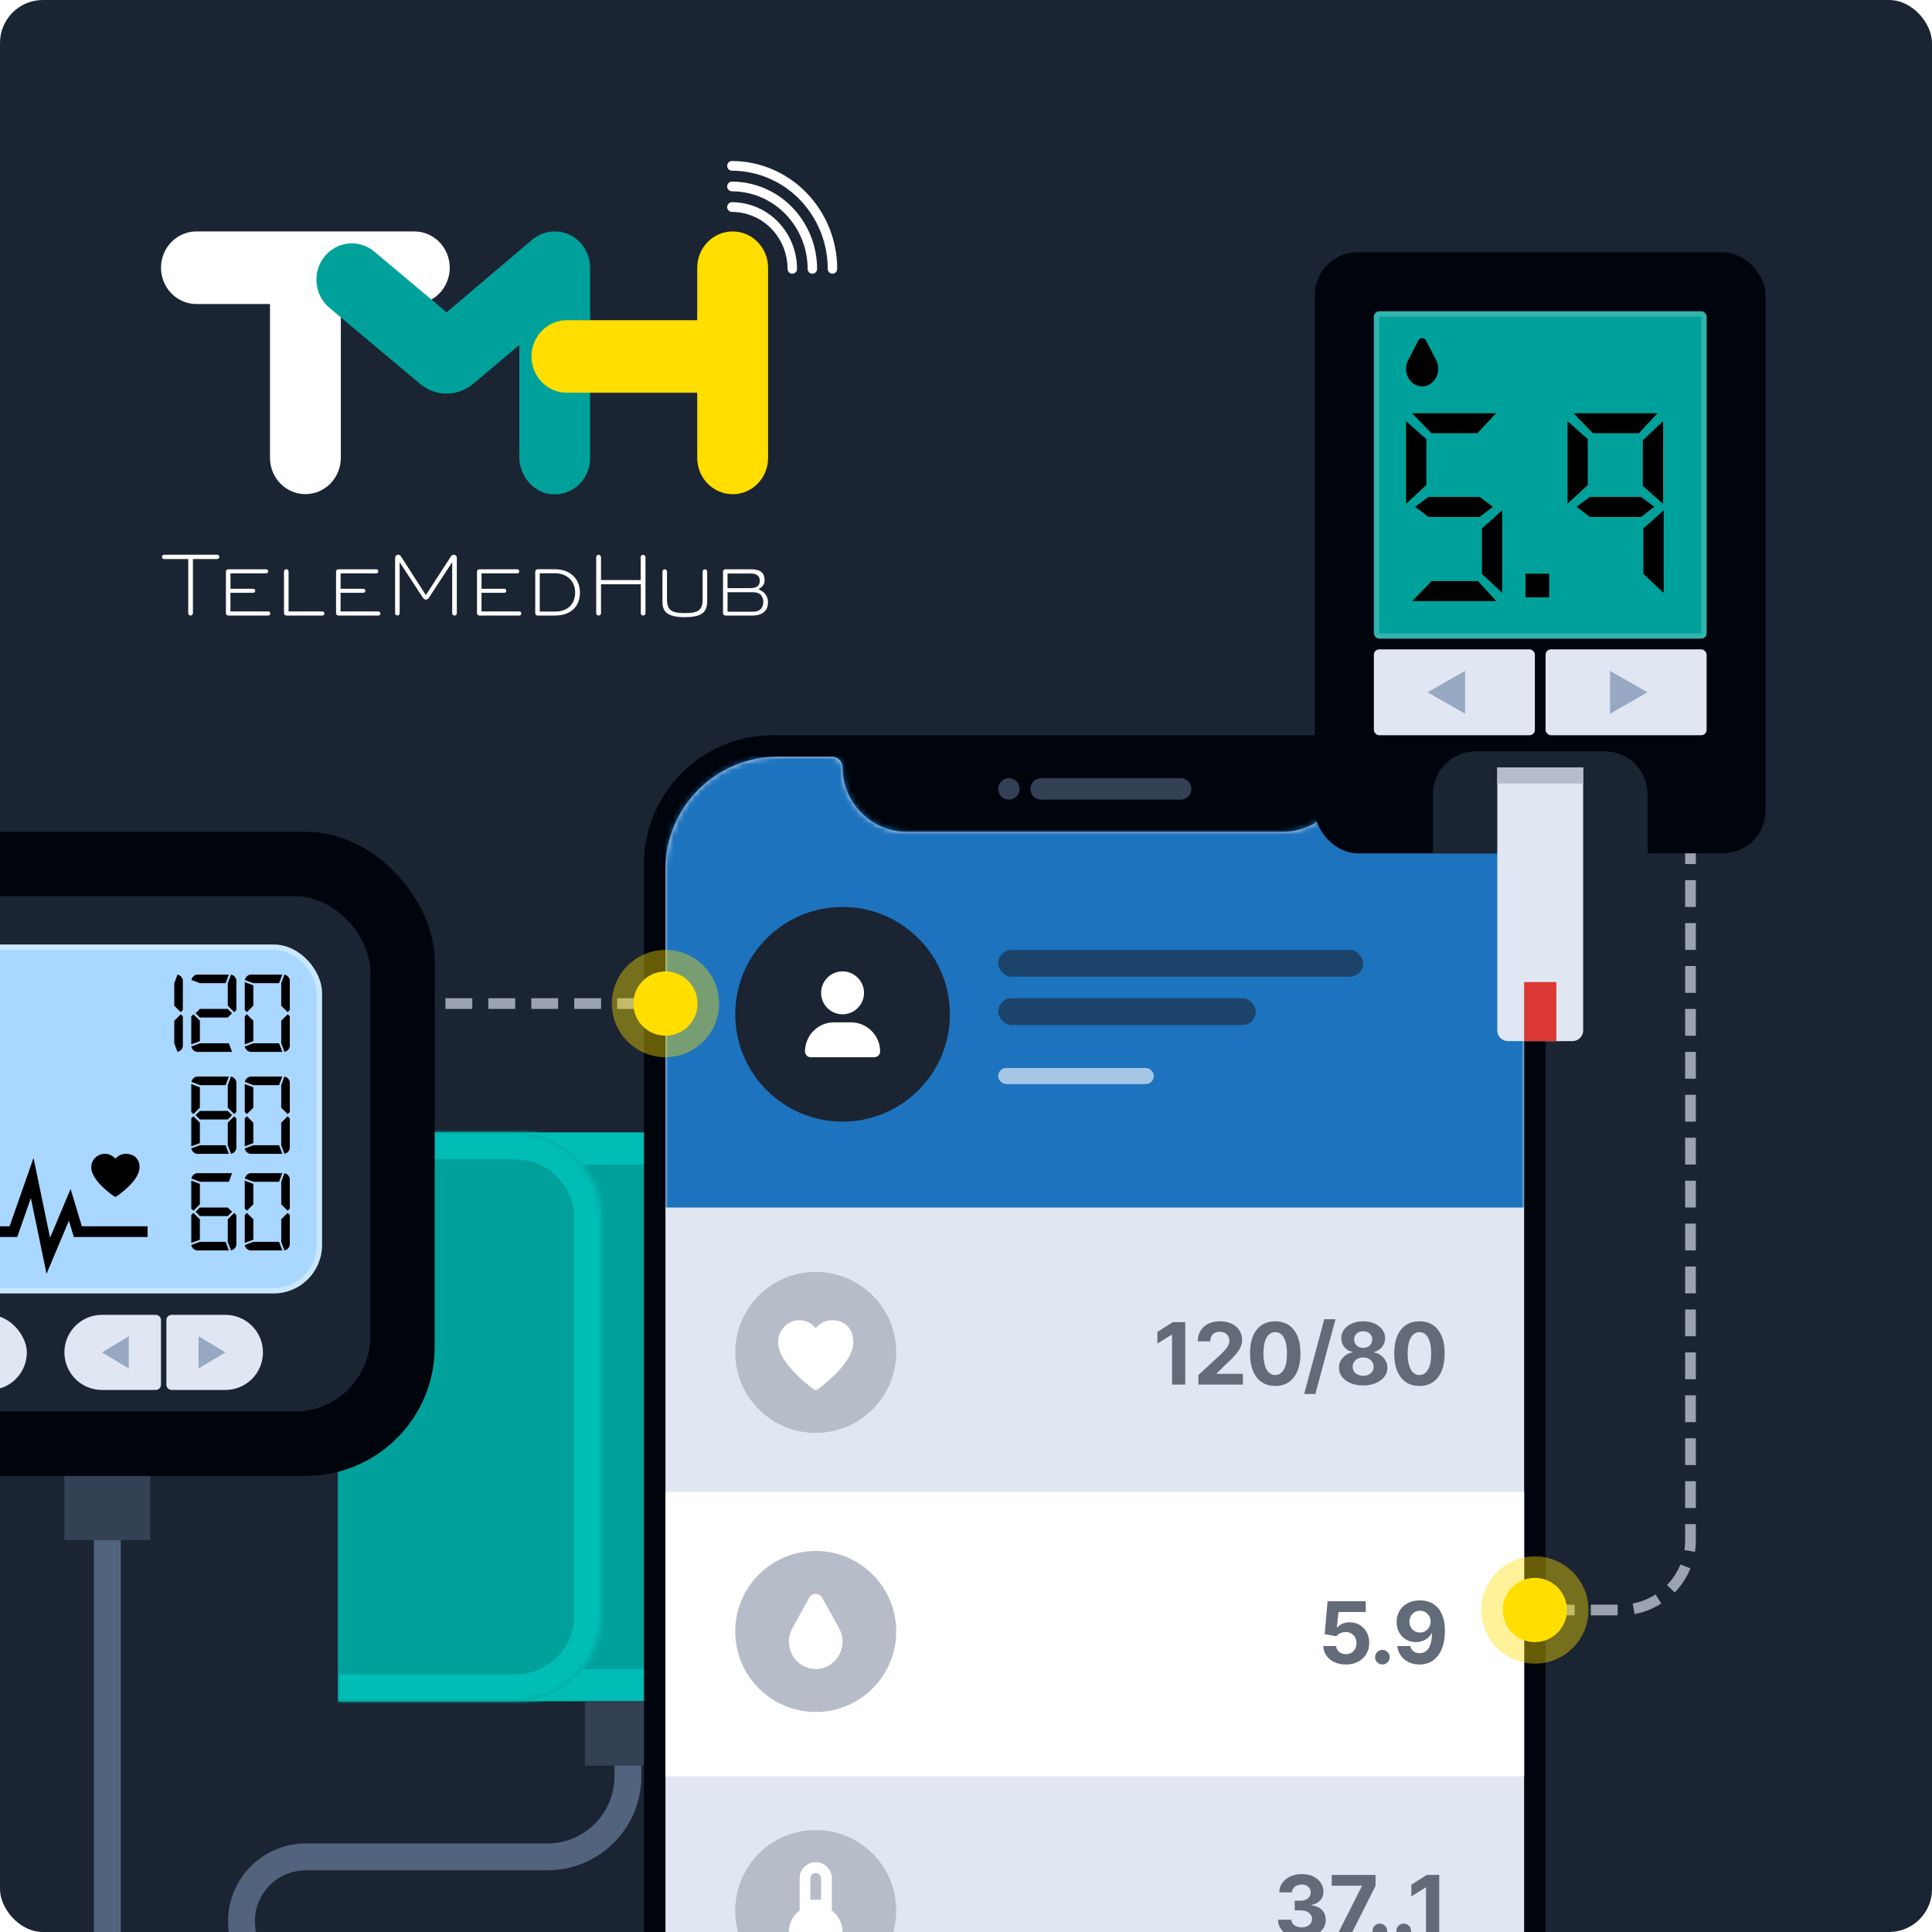 <svg width="360" height="360" viewBox="0 0 360 360" fill="none" xmlns="http://www.w3.org/2000/svg">
<g clip-path="url(#clip0_4322_36646)">
<rect width="360" height="360" rx="8" fill="#1B2432"/>
<rect x="63" y="211" width="107" height="106" fill="#00BDB5"/>
<rect x="63" y="217" width="107" height="94" fill="#00A19A"/>
<mask id="path-4-inside-1_4322_36646" fill="white">
<path d="M63 211H96C104.837 211 112 218.163 112 227V301C112 309.837 104.837 317 96 317H63V211Z"/>
</mask>
<path d="M63 211H96C104.837 211 112 218.163 112 227V301C112 309.837 104.837 317 96 317H63V211Z" fill="#00A19A"/>
<path d="M63 206H96C107.598 206 117 215.402 117 227H107C107 220.925 102.075 216 96 216H63V206ZM117 301C117 312.598 107.598 322 96 322H63V312H96C102.075 312 107 307.075 107 301H117ZM63 317V211V317ZM96 206C107.598 206 117 215.402 117 227V301C117 312.598 107.598 322 96 322V312C102.075 312 107 307.075 107 301V227C107 220.925 102.075 216 96 216V206Z" fill="#00BDB5" mask="url(#path-4-inside-1_4322_36646)"/>
<path d="M117 328V331C117 339.284 110.284 346 102 346H57C50.373 346 45 351.373 45 358V358C45 364.627 50.373 370 57 370H109C113.418 370 117 373.582 117 378V378" stroke="#52637D" stroke-width="5"/>
<rect x="109" y="317" width="16" height="12" fill="#344053"/>
<path d="M20 286V378" stroke="#52637D" stroke-width="5"/>
<rect x="12" y="275" width="16" height="12" fill="#344053"/>
<rect x="-37" y="155" width="118" height="120" rx="24" fill="#00050D"/>
<rect x="-25" y="167" width="94" height="96" rx="14" fill="#1B2432"/>
<rect x="-16" y="176" width="76" height="65" rx="9" fill="#A9D7FF"/>
<rect x="-15.5" y="176.5" width="75" height="64" rx="8.5" stroke="white" stroke-opacity="0.4"/>
<path d="M30 246C30 245.448 29.552 245 29 245H19C15.134 245 12 248.134 12 252V252C12 255.866 15.134 259 19 259H29C29.552 259 30 258.552 30 258V246Z" fill="#E0E7F2"/>
<path d="M31 246C31 245.448 31.448 245 32 245H42C45.866 245 49 248.134 49 252V252C49 255.866 45.866 259 42 259H32C31.448 259 31 258.552 31 258V246Z" fill="#E0E7F2"/>
<rect x="-9" y="245" width="14" height="14" rx="7" fill="#E0E7F2"/>
<path d="M33.674 189L34.074 189.4V195C33.94 195.533 33.607 195.867 33.074 196L32.474 194.4V190.2L33.674 189ZM32.474 187.4V183.2L33.074 181.6C33.607 181.733 33.94 182.067 34.074 182.6V188.2L33.674 188.6L32.474 187.4ZM42.443 188L43.243 188.8L42.443 189.6H37.243L36.443 188.8L37.243 188H42.443ZM43.243 196H36.643C36.11 195.867 35.776 195.533 35.643 195L37.243 194.4H42.643L43.243 196ZM35.643 194.6V189.4L36.043 189L37.243 190.2V194L35.643 194.6ZM42.043 183.2H37.263L35.663 182.6C35.797 182.067 36.13 181.733 36.663 181.6H42.643L42.043 183.2ZM42.443 187.4V183.2L43.043 181.6C43.577 181.733 43.91 182.067 44.043 182.6V188.2L43.643 188.6L42.443 187.4ZM53.602 189L54.002 189.4V195C53.868 195.533 53.535 195.867 53.002 196L52.402 194.4V190.2L53.602 189ZM52.602 196H46.602C46.068 195.867 45.735 195.533 45.602 195L47.202 194.4H52.002L52.602 196ZM45.602 194.6V189.4L46.002 189L47.202 190.2V194L45.602 194.6ZM52.002 183.2H47.222L45.622 182.6C45.755 182.067 46.088 181.733 46.622 181.6H52.602L52.002 183.2ZM47.202 183.6V187.4L46.002 188.6L45.602 188.2V183L47.202 183.6ZM52.402 187.4V183.2L53.002 181.6C53.535 181.733 53.868 182.067 54.002 182.6V188.2L53.602 188.6L52.402 187.4Z" fill="black"/>
<path d="M42.443 207L43.243 207.8L42.443 208.6H37.243L36.443 207.8L37.243 207H42.443ZM43.643 208L44.043 208.4V214C43.91 214.533 43.577 214.867 43.043 215L42.443 213.4V209.2L43.643 208ZM42.643 215H36.643C36.11 214.867 35.776 214.533 35.643 214L37.243 213.4H42.043L42.643 215ZM35.643 213.6V208.4L36.043 208L37.243 209.2V213L35.643 213.6ZM42.043 202.2H37.263L35.663 201.6C35.797 201.067 36.13 200.733 36.663 200.6H42.643L42.043 202.2ZM37.243 202.6V206.4L36.043 207.6L35.643 207.2V202L37.243 202.6ZM42.443 206.4V202.2L43.043 200.6C43.577 200.733 43.91 201.067 44.043 201.6V207.2L43.643 207.6L42.443 206.4ZM53.602 208L54.002 208.4V214C53.868 214.533 53.535 214.867 53.002 215L52.402 213.4V209.2L53.602 208ZM52.602 215H46.602C46.068 214.867 45.735 214.533 45.602 214L47.202 213.4H52.002L52.602 215ZM45.602 213.6V208.4L46.002 208L47.202 209.2V213L45.602 213.6ZM52.002 202.2H47.222L45.622 201.6C45.755 201.067 46.088 200.733 46.622 200.6H52.602L52.002 202.2ZM47.202 202.6V206.4L46.002 207.6L45.602 207.2V202L47.202 202.6ZM52.402 206.4V202.2L53.002 200.6C53.535 200.733 53.868 201.067 54.002 201.6V207.2L53.602 207.6L52.402 206.4Z" fill="black"/>
<path d="M42.443 225L43.243 225.8L42.443 226.6H37.243L36.443 225.8L37.243 225H42.443ZM43.643 226L44.043 226.4V232C43.91 232.533 43.577 232.867 43.043 233L42.443 231.4V227.2L43.643 226ZM42.643 233H36.643C36.11 232.867 35.776 232.533 35.643 232L37.243 231.4H42.043L42.643 233ZM35.643 231.6V226.4L36.043 226L37.243 227.2V231L35.643 231.6ZM42.643 220.2H37.263L35.663 219.6C35.797 219.067 36.13 218.733 36.663 218.6H43.243L42.643 220.2ZM37.243 220.6V224.4L36.043 225.6L35.643 225.2V220L37.243 220.6ZM53.602 226L54.002 226.4V232C53.868 232.533 53.535 232.867 53.002 233L52.402 231.4V227.2L53.602 226ZM52.602 233H46.602C46.068 232.867 45.735 232.533 45.602 232L47.202 231.4H52.002L52.602 233ZM45.602 231.6V226.4L46.002 226L47.202 227.2V231L45.602 231.6ZM52.002 220.2H47.222L45.622 219.6C45.755 219.067 46.088 218.733 46.622 218.6H52.602L52.002 220.2ZM47.202 220.6V224.4L46.002 225.6L45.602 225.2V220L47.202 220.6ZM52.402 224.4V220.2L53.002 218.6C53.535 218.733 53.868 219.067 54.002 219.6V225.2L53.602 225.6L52.402 224.4Z" fill="black"/>
<path d="M21.3 222.94C21.358 222.979 21.428 223 21.5 223C21.571 223 21.641 222.979 21.7 222.94L21.5 222.676L21.7 222.94L21.704 222.938L21.714 222.931L21.751 222.906C21.96 222.762 22.165 222.613 22.367 222.459C22.876 222.073 23.363 221.66 23.824 221.224C24.354 220.718 24.892 220.128 25.3 219.502C25.706 218.879 26 218.194 26 217.507C26 216.692 25.73 216.055 25.252 215.623C24.777 215.193 24.135 215 23.462 215C22.665 215 21.962 215.361 21.5 215.916C21.038 215.36 20.334 215 19.538 215C18.117 215 17 216.141 17 217.507C17 218.194 17.294 218.878 17.7 219.501C18.108 220.127 18.646 220.718 19.176 221.223C19.82 221.833 20.513 222.396 21.249 222.906L21.286 222.931L21.296 222.938L21.3 222.94Z" fill="black"/>
<path d="M-5 229.5H2.5L6 219.5L9 234L13 224.5L14.5 229.5H27.5" stroke="black" stroke-width="2"/>
<path d="M19 252L24 249L24 255L19 252Z" fill="#97A8C2"/>
<path d="M42 252L37 249L37 255L42 252Z" fill="#97A8C2"/>
<path d="M136.044 30.069C136.15 30.024 136.265 30 136.381 30C138.965 30.006 141.521 30.531 143.902 31.543C146.283 32.555 148.44 34.034 150.248 35.894C153.936 39.689 156.001 44.789 156 50.1C156 50.34 155.908 50.569 155.741 50.74C155.66 50.824 155.563 50.89 155.456 50.935C155.349 50.98 155.234 51.004 155.118 51.004C155.002 51.004 154.887 50.98 154.78 50.935C154.673 50.89 154.576 50.824 154.494 50.74C154.33 50.57 154.237 50.34 154.237 50.102C154.239 45.267 152.36 40.624 149.002 37.171C147.357 35.478 145.393 34.132 143.227 33.211C141.06 32.29 138.733 31.813 136.381 31.807C136.147 31.807 135.923 31.711 135.759 31.543C135.593 31.372 135.5 31.143 135.5 30.904C135.5 30.665 135.593 30.435 135.759 30.265C135.84 30.181 135.937 30.115 136.044 30.069Z" fill="white"/>
<path d="M136.381 33.839C136.265 33.839 136.15 33.863 136.044 33.908C135.937 33.954 135.84 34.02 135.759 34.104C135.593 34.274 135.5 34.504 135.5 34.743C135.5 34.982 135.593 35.211 135.759 35.382C135.923 35.551 136.147 35.646 136.381 35.646C138.239 35.651 140.077 36.029 141.789 36.756C143.501 37.484 145.052 38.547 146.352 39.885C149.004 42.614 150.489 46.281 150.489 50.1C150.489 50.34 150.583 50.57 150.747 50.74C150.829 50.824 150.926 50.89 151.033 50.935C151.14 50.98 151.255 51.004 151.371 51.004C151.487 51.004 151.602 50.98 151.709 50.935C151.816 50.89 151.913 50.824 151.994 50.74C152.161 50.569 152.253 50.34 152.253 50.1C152.253 45.804 150.581 41.678 147.597 38.609C146.135 37.104 144.39 35.907 142.465 35.089C140.539 34.27 138.471 33.845 136.381 33.839Z" fill="white"/>
<path d="M136.381 37.679C136.265 37.68 136.15 37.703 136.044 37.749C135.937 37.794 135.84 37.861 135.759 37.944C135.593 38.114 135.5 38.344 135.5 38.583C135.5 38.822 135.593 39.051 135.759 39.222C135.923 39.39 136.147 39.486 136.381 39.486C137.746 39.489 139.097 39.765 140.355 40.299C141.613 40.832 142.754 41.613 143.709 42.595C145.66 44.599 146.752 47.295 146.751 50.102C146.751 50.342 146.843 50.57 147.008 50.74C147.09 50.824 147.187 50.89 147.294 50.935C147.401 50.98 147.516 51.004 147.632 51.004C147.748 51.004 147.863 50.98 147.97 50.935C148.077 50.89 148.174 50.824 148.256 50.74C148.421 50.57 148.514 50.34 148.514 50.102C148.515 46.818 147.238 43.664 144.957 41.319C143.838 40.169 142.504 39.254 141.031 38.629C139.559 38.004 137.978 37.681 136.38 37.678L136.381 37.679Z" fill="white"/>
<path d="M77.039 43.126H36.767C35.886 43.103 35.01 43.261 34.191 43.59C33.369 43.921 32.621 44.415 31.993 45.044C31.36 45.676 30.859 46.429 30.519 47.259C30.176 48.092 30 48.984 30 49.886C30 50.787 30.176 51.68 30.519 52.512C30.859 53.343 31.36 54.096 31.993 54.728C32.621 55.356 33.369 55.851 34.191 56.181C35.011 56.512 35.888 56.669 36.767 56.647H50.308V85.313C50.308 86.2 50.478 87.081 50.81 87.9C51.142 88.722 51.627 89.466 52.241 90.095C52.853 90.722 53.582 91.221 54.381 91.561C55.181 91.9 56.04 92.075 56.907 92.075C57.775 92.075 58.634 91.9 59.433 91.561C60.236 91.22 60.964 90.721 61.575 90.095C62.813 88.816 63.507 87.1 63.508 85.313V56.647H77.039C77.92 56.669 78.797 56.511 79.615 56.181C80.437 55.851 81.185 55.356 81.814 54.728C82.446 54.095 82.947 53.342 83.287 52.512C83.63 51.68 83.806 50.787 83.806 49.886C83.806 48.984 83.63 48.092 83.287 47.259C82.947 46.429 82.446 45.676 81.814 45.044C81.185 44.415 80.437 43.921 79.615 43.59C78.796 43.261 77.92 43.103 77.039 43.126Z" fill="white"/>
<path d="M107.534 44.641C106.356 43.657 104.871 43.12 103.341 43.125C101.809 43.133 100.329 43.681 99.158 44.676L83.22 58.192L69.765 46.9C69.101 46.335 68.332 45.91 67.502 45.648C66.673 45.387 65.8 45.295 64.935 45.378C64.069 45.464 63.228 45.722 62.461 46.138C61.695 46.554 61.018 47.12 60.47 47.801C59.352 49.192 58.819 50.968 58.985 52.749C59.147 54.528 59.996 56.172 61.35 57.324L78.26 71.523C79.65 72.698 81.406 73.343 83.22 73.345C85.034 73.343 86.79 72.698 88.179 71.523L96.763 64.273V85.122C96.763 88.727 99.418 91.872 102.927 92.102C103.829 92.163 104.733 92.034 105.582 91.723C106.435 91.41 107.215 90.924 107.873 90.293C108.534 89.658 109.06 88.894 109.417 88.047C109.777 87.197 109.964 86.283 109.964 85.358V50.031C109.976 49.005 109.765 47.989 109.344 47.054C108.926 46.124 108.308 45.3 107.534 44.64V44.641Z" fill="#00A19A"/>
<path d="M40.473 103.365H30.57C30.518 103.364 30.467 103.374 30.419 103.393C30.372 103.413 30.328 103.442 30.292 103.479C30.255 103.516 30.226 103.561 30.206 103.609C30.186 103.658 30.176 103.71 30.176 103.763C30.176 103.871 30.217 103.972 30.292 104.049C30.328 104.086 30.371 104.116 30.419 104.136C30.467 104.157 30.518 104.167 30.57 104.167H35.077V114.261C35.077 114.318 35.087 114.374 35.109 114.427C35.13 114.48 35.161 114.528 35.2 114.568C35.239 114.608 35.286 114.641 35.338 114.663C35.389 114.685 35.444 114.696 35.501 114.696C35.615 114.696 35.726 114.651 35.809 114.571C35.893 114.489 35.944 114.379 35.95 114.261V104.167H40.471C40.578 104.167 40.677 104.126 40.752 104.049C40.826 103.973 40.867 103.87 40.867 103.764C40.867 103.657 40.826 103.555 40.752 103.479C40.715 103.442 40.672 103.412 40.624 103.393C40.576 103.373 40.525 103.363 40.473 103.363V103.365ZM47.556 110.088C47.557 110.013 47.536 109.938 47.495 109.875C47.454 109.812 47.396 109.762 47.327 109.733C47.281 109.714 47.232 109.704 47.183 109.705H42.944V106.843H49.6C49.649 106.843 49.698 106.834 49.743 106.815C49.789 106.795 49.83 106.767 49.864 106.731C49.899 106.696 49.927 106.654 49.946 106.607C49.964 106.561 49.974 106.511 49.973 106.461C49.973 106.386 49.951 106.312 49.91 106.249C49.869 106.186 49.811 106.137 49.742 106.107C49.697 106.088 49.648 106.079 49.6 106.079H42.52C42.465 106.079 42.409 106.09 42.358 106.112C42.306 106.134 42.26 106.166 42.22 106.206C42.141 106.288 42.096 106.398 42.096 106.512V114.261C42.096 114.318 42.106 114.375 42.128 114.427C42.149 114.48 42.181 114.528 42.22 114.568C42.259 114.608 42.306 114.641 42.358 114.663C42.409 114.685 42.464 114.696 42.52 114.696H49.99C50.064 114.697 50.137 114.675 50.199 114.633C50.261 114.591 50.309 114.531 50.335 114.461C50.373 114.367 50.373 114.262 50.334 114.168C50.296 114.076 50.224 114.002 50.132 113.963C50.087 113.944 50.038 113.935 49.99 113.935H42.938V110.462H47.177C47.275 110.462 47.371 110.424 47.44 110.354C47.511 110.284 47.554 110.188 47.556 110.088ZM52.918 106.496V114.261C52.918 114.318 52.929 114.375 52.95 114.427C52.971 114.48 53.003 114.528 53.043 114.568C53.082 114.608 53.128 114.641 53.18 114.663C53.231 114.685 53.287 114.696 53.343 114.696H60.087C60.137 114.697 60.185 114.687 60.231 114.668C60.276 114.649 60.317 114.62 60.352 114.585C60.386 114.549 60.414 114.507 60.432 114.46C60.451 114.414 60.46 114.364 60.459 114.314C60.459 114.24 60.437 114.167 60.397 114.104C60.356 114.042 60.298 113.993 60.23 113.963C60.185 113.944 60.136 113.935 60.087 113.935H53.77V106.494C53.77 106.38 53.725 106.27 53.645 106.188C53.606 106.147 53.559 106.115 53.508 106.093C53.456 106.071 53.401 106.06 53.345 106.06C53.289 106.06 53.233 106.071 53.182 106.093C53.13 106.115 53.083 106.147 53.044 106.188C52.964 106.269 52.919 106.38 52.919 106.494L52.918 106.496ZM68.078 110.088C68.079 109.987 68.04 109.889 67.97 109.816C67.936 109.781 67.894 109.752 67.849 109.733C67.803 109.714 67.754 109.704 67.705 109.705H63.465V106.843H70.12C70.17 106.844 70.219 106.834 70.264 106.815C70.31 106.796 70.351 106.767 70.386 106.731C70.421 106.696 70.448 106.653 70.466 106.607C70.485 106.561 70.494 106.511 70.493 106.461C70.493 106.36 70.454 106.263 70.384 106.191C70.35 106.155 70.309 106.128 70.264 106.108C70.219 106.089 70.17 106.079 70.121 106.079H63.042C62.986 106.079 62.931 106.09 62.88 106.112C62.828 106.134 62.781 106.166 62.742 106.206C62.662 106.288 62.618 106.398 62.618 106.512V114.261C62.617 114.318 62.628 114.375 62.65 114.427C62.671 114.48 62.702 114.528 62.742 114.568C62.781 114.608 62.827 114.64 62.879 114.662C62.93 114.684 62.985 114.696 63.041 114.696H70.51C70.61 114.696 70.704 114.654 70.774 114.585C70.845 114.513 70.885 114.416 70.885 114.314C70.884 114.214 70.844 114.118 70.774 114.047C70.74 114.012 70.699 113.984 70.654 113.965C70.609 113.945 70.56 113.936 70.511 113.935H63.46V110.462H67.7C67.799 110.462 67.893 110.423 67.963 110.354C68.034 110.284 68.076 110.188 68.078 110.088ZM85.124 114.261V103.958C85.123 103.801 85.062 103.651 84.952 103.539C84.892 103.477 84.818 103.43 84.737 103.4C84.656 103.371 84.57 103.36 84.484 103.369C84.398 103.378 84.316 103.405 84.242 103.451C84.169 103.496 84.106 103.557 84.059 103.629L79.35 110.887L74.686 103.629C74.633 103.548 74.561 103.482 74.477 103.436C74.392 103.389 74.298 103.365 74.202 103.365C74.086 103.364 73.974 103.399 73.878 103.465C73.783 103.53 73.709 103.623 73.667 103.731C73.638 103.803 73.623 103.88 73.623 103.958V114.261C73.622 114.318 73.633 114.375 73.654 114.427C73.676 114.48 73.707 114.528 73.747 114.568C73.786 114.608 73.833 114.64 73.884 114.661C73.935 114.683 73.99 114.694 74.046 114.694C74.102 114.694 74.157 114.683 74.209 114.661C74.26 114.64 74.306 114.608 74.346 114.568C74.425 114.486 74.47 114.376 74.47 114.261V104.758L78.845 111.442C78.902 111.528 78.979 111.599 79.069 111.648C79.16 111.698 79.261 111.724 79.363 111.725C79.466 111.726 79.568 111.7 79.659 111.65C79.75 111.601 79.827 111.53 79.883 111.442L84.258 104.758V114.261C84.258 114.318 84.269 114.375 84.29 114.427C84.311 114.48 84.343 114.528 84.382 114.568C84.421 114.608 84.468 114.64 84.519 114.662C84.57 114.684 84.625 114.696 84.681 114.696C84.739 114.699 84.796 114.689 84.849 114.668C84.903 114.647 84.951 114.616 84.992 114.575C85.034 114.534 85.067 114.485 85.089 114.432C85.112 114.378 85.123 114.32 85.122 114.261H85.124ZM94.338 110.088C94.339 109.987 94.3 109.889 94.23 109.816C94.196 109.781 94.154 109.753 94.109 109.734C94.064 109.714 94.015 109.705 93.966 109.705H89.727V106.843H96.386C96.435 106.844 96.484 106.834 96.53 106.815C96.576 106.796 96.617 106.767 96.651 106.731C96.686 106.696 96.713 106.653 96.732 106.607C96.75 106.561 96.76 106.511 96.759 106.461C96.759 106.36 96.72 106.263 96.65 106.191C96.615 106.155 96.575 106.128 96.529 106.108C96.484 106.089 96.436 106.079 96.387 106.079H89.308C89.251 106.079 89.196 106.09 89.144 106.112C89.092 106.134 89.046 106.166 89.006 106.206C88.926 106.288 88.882 106.398 88.882 106.512V114.261C88.882 114.377 88.927 114.487 89.006 114.568C89.045 114.608 89.092 114.641 89.143 114.663C89.195 114.685 89.25 114.696 89.306 114.696H96.773C96.847 114.697 96.92 114.675 96.982 114.633C97.044 114.591 97.092 114.531 97.118 114.461C97.137 114.414 97.146 114.364 97.145 114.314C97.145 114.239 97.123 114.166 97.082 114.104C97.041 114.041 96.982 113.992 96.914 113.963C96.869 113.944 96.82 113.935 96.771 113.935H89.722V110.462H93.962C94.06 110.462 94.154 110.423 94.224 110.354C94.295 110.284 94.336 110.188 94.338 110.088ZM108.065 110.418C108.065 107.813 106.204 106.074 103.44 106.074H100.159C100.103 106.074 100.048 106.085 99.996 106.107C99.945 106.129 99.898 106.161 99.859 106.202C99.779 106.284 99.735 106.394 99.734 106.508V114.261C99.734 114.377 99.78 114.487 99.859 114.568C99.898 114.608 99.945 114.641 99.996 114.663C100.048 114.685 100.103 114.696 100.159 114.696H103.44C106.292 114.696 108.065 113.066 108.065 110.418ZM100.574 106.822H103.461C105.644 106.822 107.17 108.289 107.17 110.396C107.17 112.589 105.75 113.953 103.461 113.953H100.574V106.822ZM120.277 114.261V103.838C120.276 103.717 120.229 103.601 120.144 103.515C120.103 103.473 120.054 103.439 119.999 103.416C119.945 103.393 119.886 103.381 119.828 103.381C119.768 103.378 119.709 103.388 119.654 103.409C119.598 103.431 119.548 103.464 119.507 103.507C119.464 103.55 119.431 103.602 119.41 103.659C119.388 103.716 119.379 103.776 119.382 103.837V108.09H111.991V103.837C111.99 103.716 111.942 103.6 111.858 103.514C111.816 103.472 111.767 103.438 111.712 103.416C111.657 103.393 111.599 103.381 111.54 103.381C111.481 103.378 111.421 103.388 111.366 103.409C111.311 103.431 111.261 103.464 111.219 103.507C111.176 103.55 111.143 103.602 111.122 103.659C111.101 103.716 111.091 103.776 111.095 103.837V114.261C111.095 114.35 111.121 114.436 111.17 114.509C111.22 114.581 111.29 114.638 111.371 114.67C111.426 114.691 111.483 114.699 111.541 114.696C111.657 114.697 111.768 114.652 111.851 114.571C111.934 114.489 111.984 114.379 111.989 114.261V108.876H119.404V114.261C119.405 114.35 119.431 114.436 119.48 114.509C119.53 114.581 119.6 114.638 119.681 114.67C119.76 114.698 119.846 114.703 119.928 114.684C120.011 114.666 120.086 114.624 120.146 114.564C120.225 114.483 120.271 114.375 120.277 114.261ZM127.582 115C130.596 115 131.774 114.183 131.774 112.077V106.517C131.774 106.402 131.729 106.292 131.65 106.21C131.61 106.17 131.564 106.138 131.512 106.116C131.461 106.094 131.405 106.083 131.349 106.083C131.294 106.083 131.238 106.094 131.187 106.116C131.135 106.138 131.089 106.17 131.049 106.21C130.97 106.292 130.925 106.402 130.925 106.517V111.703C130.925 113.875 129.853 114.239 127.607 114.239C125.36 114.239 124.288 113.863 124.288 111.703V106.518C124.288 106.403 124.243 106.293 124.164 106.212C124.125 106.171 124.078 106.139 124.026 106.118C123.975 106.096 123.919 106.085 123.864 106.085C123.808 106.085 123.752 106.096 123.701 106.118C123.649 106.139 123.603 106.171 123.564 106.212C123.484 106.293 123.439 106.403 123.439 106.518V112.09C123.435 113.827 124.139 115 127.582 115ZM139.968 106.082H135.148C135.092 106.082 135.036 106.094 134.985 106.116C134.933 106.138 134.887 106.17 134.848 106.21C134.768 106.292 134.723 106.402 134.723 106.517V114.261C134.723 114.377 134.769 114.487 134.848 114.568C134.887 114.608 134.933 114.641 134.985 114.663C135.036 114.685 135.092 114.696 135.148 114.696H140.236C142.061 114.696 143.109 113.793 143.109 112.216C143.109 111.752 142.979 111.298 142.736 110.906C142.494 110.516 142.147 110.204 141.735 110.006L141.337 109.77L141.727 109.522C141.97 109.369 142.166 109.152 142.295 108.895C142.425 108.637 142.481 108.348 142.459 108.061C142.469 107.22 142.21 106.082 139.968 106.082ZM142.227 112.164C142.227 113.297 141.545 113.976 140.401 113.976H135.568V110.353H140.392C141.54 110.353 142.223 111.026 142.223 112.142L142.227 112.164ZM139.946 109.596H135.563V106.865H139.921C141.29 106.865 141.574 107.608 141.574 108.229C141.574 108.849 141.291 109.575 139.943 109.575L139.947 109.598L139.946 109.596Z" fill="white"/>
<path d="M136.518 43.126C134.766 43.126 133.089 43.838 131.85 45.106C130.609 46.383 129.915 48.101 129.917 49.888V59.661H105.632C103.881 59.661 102.203 60.373 100.964 61.642C99.723 62.919 99.029 64.636 99.031 66.423C99.031 68.218 99.726 69.937 100.964 71.205C101.572 71.831 102.299 72.329 103.1 72.669C103.901 73.009 104.762 73.184 105.632 73.185H129.921V85.326C129.921 86.214 130.093 87.093 130.423 87.914C130.754 88.732 131.24 89.477 131.854 90.107C132.467 90.736 133.195 91.233 133.996 91.573C134.795 91.912 135.654 92.087 136.522 92.087C137.389 92.087 138.248 91.912 139.047 91.573C139.85 91.232 140.578 90.734 141.189 90.107C141.801 89.48 142.288 88.735 142.62 87.914C142.952 87.093 143.122 86.214 143.122 85.326V49.888C143.122 49.001 142.951 48.121 142.618 47.299C142.288 46.481 141.802 45.735 141.187 45.105C140.576 44.478 139.848 43.98 139.044 43.639C138.244 43.3 137.385 43.125 136.517 43.126H136.518Z" fill="#FFDE00"/>
<path d="M315 156V287C315 294.18 309.18 300 302 300H277" stroke="#9AA3AF" stroke-width="2" stroke-dasharray="5 3"/>
<path d="M120 187L81 187" stroke="#9AA3AF" stroke-width="2" stroke-dasharray="5 3"/>
<rect x="120" y="137" width="168" height="258" rx="24" fill="#00050D"/>
<path fill-rule="evenodd" clip-rule="evenodd" d="M188 145C186.895 145 186 145.895 186 147C186 148.105 186.895 149 188 149C189.105 149 190 148.105 190 147C190 145.895 189.105 145 188 145ZM194 145C192.895 145 192 145.895 192 147C192 148.105 192.895 149 194 149H220C221.105 149 222 148.105 222 147C222 145.895 221.105 145 220 145H194Z" fill="#344053"/>
<path d="M145 141C133.402 141 124 150.402 124 162V378C124 389.598 133.402 399 145 399H263C274.598 399 284 389.598 284 378V162C284 150.402 274.598 141 263 141H253C251.895 141 251 141.895 251 143V143C251 149.627 245.627 155 239 155H169C162.373 155 157 149.627 157 143V143C157 141.895 156.105 141 155 141H145Z" fill="#E0E7F2"/>
<rect x="124" y="278" width="160" height="53" fill="white"/>
<mask id="mask0_4322_36646" style="mask-type:alpha" maskUnits="userSpaceOnUse" x="124" y="141" width="160" height="258">
<path d="M145 141C133.402 141 124 150.402 124 162V378C124 389.598 133.402 399 145 399H263C274.598 399 284 389.598 284 378V162C284 150.402 274.598 141 263 141H253C251.895 141 251 141.895 251 143V143C251 149.627 245.627 155 239 155H169C162.373 155 157 149.627 157 143V143C157 141.895 156.105 141 155 141H145Z" fill="#1D73BE"/>
</mask>
<g mask="url(#mask0_4322_36646)">
<rect x="124" y="141" width="160" height="84" fill="#1D73BE"/>
</g>
<circle cx="157" cy="189" r="20" fill="#1B2432"/>
<path d="M157 189C154.781 189 153 187.219 153 185C153 182.812 154.781 181 157 181C159.188 181 161 182.812 161 185C161 187.219 159.188 189 157 189ZM158.562 190.5C161.562 190.5 164 192.938 164 195.938C164 196.531 163.5 197 162.906 197H151.062C150.469 197 150 196.531 150 195.938C150 192.938 152.406 190.5 155.406 190.5H158.562Z" fill="white"/>
<rect opacity="0.6" x="186" y="177" width="68" height="5" rx="2.5" fill="#1B2432"/>
<rect opacity="0.6" x="186" y="186" width="48" height="5" rx="2.5" fill="#1B2432"/>
<rect opacity="0.6" x="186" y="199" width="29" height="3" rx="1.5" fill="white"/>
<path d="M220.856 246.364V258H218.395V248.699H218.327L215.662 250.369V248.188L218.543 246.364H220.856ZM223.301 258V256.227L227.443 252.392C227.796 252.051 228.091 251.744 228.33 251.472C228.572 251.199 228.756 250.932 228.881 250.67C229.006 250.405 229.068 250.119 229.068 249.812C229.068 249.472 228.991 249.178 228.835 248.932C228.68 248.682 228.468 248.491 228.199 248.358C227.93 248.222 227.625 248.153 227.284 248.153C226.928 248.153 226.618 248.225 226.352 248.369C226.087 248.513 225.883 248.72 225.739 248.989C225.595 249.258 225.523 249.578 225.523 249.949H223.188C223.188 249.187 223.36 248.527 223.705 247.966C224.049 247.405 224.532 246.972 225.154 246.665C225.775 246.358 226.491 246.205 227.301 246.205C228.135 246.205 228.86 246.352 229.477 246.648C230.099 246.939 230.582 247.345 230.926 247.864C231.271 248.383 231.443 248.977 231.443 249.648C231.443 250.087 231.356 250.521 231.182 250.949C231.012 251.377 230.707 251.852 230.267 252.375C229.828 252.894 229.209 253.517 228.409 254.244L226.71 255.909V255.989H231.597V258H223.301ZM237.622 258.256C236.645 258.252 235.804 258.011 235.099 257.534C234.398 257.057 233.859 256.366 233.48 255.46C233.105 254.555 232.919 253.466 232.923 252.193C232.923 250.924 233.111 249.843 233.486 248.949C233.864 248.055 234.404 247.375 235.105 246.909C235.809 246.439 236.648 246.205 237.622 246.205C238.595 246.205 239.433 246.439 240.133 246.909C240.838 247.379 241.38 248.061 241.758 248.955C242.137 249.845 242.325 250.924 242.321 252.193C242.321 253.47 242.131 254.561 241.753 255.466C241.378 256.371 240.84 257.062 240.139 257.54C239.438 258.017 238.599 258.256 237.622 258.256ZM237.622 256.216C238.289 256.216 238.821 255.881 239.219 255.21C239.616 254.54 239.813 253.534 239.809 252.193C239.809 251.311 239.719 250.576 239.537 249.989C239.359 249.402 239.105 248.96 238.775 248.665C238.45 248.369 238.065 248.222 237.622 248.222C236.959 248.222 236.429 248.553 236.031 249.216C235.633 249.879 235.433 250.871 235.429 252.193C235.429 253.087 235.518 253.833 235.696 254.432C235.878 255.027 236.133 255.473 236.463 255.773C236.792 256.068 237.179 256.216 237.622 256.216ZM248.846 245.818L245.096 259.75H243.011L246.761 245.818H248.846ZM254.01 258.159C253.135 258.159 252.357 258.017 251.675 257.733C250.997 257.445 250.465 257.053 250.079 256.557C249.692 256.061 249.499 255.498 249.499 254.869C249.499 254.384 249.609 253.939 249.829 253.534C250.052 253.125 250.355 252.786 250.738 252.517C251.12 252.244 251.548 252.07 252.022 251.994V251.915C251.4 251.79 250.897 251.489 250.51 251.011C250.124 250.53 249.931 249.972 249.931 249.335C249.931 248.733 250.107 248.197 250.459 247.727C250.811 247.254 251.294 246.883 251.908 246.614C252.525 246.341 253.226 246.205 254.01 246.205C254.794 246.205 255.493 246.341 256.107 246.614C256.724 246.886 257.209 247.259 257.561 247.733C257.914 248.203 258.092 248.737 258.096 249.335C258.092 249.975 257.895 250.534 257.505 251.011C257.115 251.489 256.615 251.79 256.005 251.915V251.994C256.471 252.07 256.893 252.244 257.272 252.517C257.654 252.786 257.957 253.125 258.181 253.534C258.408 253.939 258.524 254.384 258.527 254.869C258.524 255.498 258.329 256.061 257.942 256.557C257.556 257.053 257.022 257.445 256.34 257.733C255.662 258.017 254.885 258.159 254.01 258.159ZM254.01 256.352C254.4 256.352 254.741 256.282 255.033 256.142C255.325 255.998 255.552 255.801 255.715 255.551C255.882 255.297 255.965 255.006 255.965 254.676C255.965 254.339 255.88 254.042 255.709 253.784C255.539 253.523 255.308 253.318 255.016 253.17C254.724 253.019 254.389 252.943 254.01 252.943C253.635 252.943 253.3 253.019 253.005 253.17C252.709 253.318 252.476 253.523 252.306 253.784C252.139 254.042 252.056 254.339 252.056 254.676C252.056 255.006 252.137 255.297 252.3 255.551C252.463 255.801 252.692 255.998 252.988 256.142C253.283 256.282 253.624 256.352 254.01 256.352ZM254.01 251.153C254.336 251.153 254.626 251.087 254.88 250.955C255.133 250.822 255.332 250.638 255.476 250.403C255.62 250.169 255.692 249.898 255.692 249.591C255.692 249.288 255.62 249.023 255.476 248.795C255.332 248.564 255.135 248.384 254.885 248.256C254.635 248.123 254.344 248.057 254.01 248.057C253.681 248.057 253.389 248.123 253.135 248.256C252.882 248.384 252.683 248.564 252.539 248.795C252.399 249.023 252.329 249.288 252.329 249.591C252.329 249.898 252.4 250.169 252.544 250.403C252.688 250.638 252.887 250.822 253.141 250.955C253.395 251.087 253.685 251.153 254.01 251.153ZM264.49 258.256C263.513 258.252 262.672 258.011 261.967 257.534C261.267 257.057 260.727 256.366 260.348 255.46C259.973 254.555 259.787 253.466 259.791 252.193C259.791 250.924 259.979 249.843 260.354 248.949C260.732 248.055 261.272 247.375 261.973 246.909C262.678 246.439 263.517 246.205 264.49 246.205C265.464 246.205 266.301 246.439 267.001 246.909C267.706 247.379 268.248 248.061 268.626 248.955C269.005 249.845 269.193 250.924 269.189 252.193C269.189 253.47 269 254.561 268.621 255.466C268.246 256.371 267.708 257.062 267.007 257.54C266.306 258.017 265.467 258.256 264.49 258.256ZM264.49 256.216C265.157 256.216 265.689 255.881 266.087 255.21C266.484 254.54 266.681 253.534 266.678 252.193C266.678 251.311 266.587 250.576 266.405 249.989C266.227 249.402 265.973 248.96 265.643 248.665C265.318 248.369 264.933 248.222 264.49 248.222C263.827 248.222 263.297 248.553 262.899 249.216C262.501 249.879 262.301 250.871 262.297 252.193C262.297 253.087 262.386 253.833 262.564 254.432C262.746 255.027 263.001 255.473 263.331 255.773C263.661 256.068 264.047 256.216 264.49 256.216Z" fill="#636B78"/>
<path d="M250.786 310.159C249.983 310.159 249.267 310.011 248.639 309.716C248.014 309.42 247.517 309.013 247.15 308.494C246.783 307.975 246.591 307.381 246.576 306.71H248.962C248.989 307.161 249.178 307.527 249.531 307.807C249.883 308.087 250.301 308.227 250.786 308.227C251.173 308.227 251.514 308.142 251.809 307.972C252.108 307.797 252.341 307.557 252.508 307.25C252.678 306.939 252.764 306.583 252.764 306.182C252.764 305.773 252.676 305.413 252.502 305.102C252.332 304.792 252.095 304.549 251.792 304.375C251.489 304.201 251.142 304.112 250.752 304.108C250.411 304.108 250.08 304.178 249.758 304.318C249.44 304.458 249.192 304.65 249.014 304.892L246.826 304.5L247.377 298.364H254.491V300.375H249.406L249.104 303.29H249.173C249.377 303.002 249.686 302.763 250.099 302.574C250.512 302.384 250.974 302.29 251.485 302.29C252.186 302.29 252.811 302.455 253.36 302.784C253.909 303.114 254.343 303.566 254.661 304.142C254.979 304.714 255.137 305.373 255.133 306.119C255.137 306.903 254.955 307.6 254.587 308.21C254.224 308.816 253.714 309.294 253.059 309.642C252.408 309.987 251.65 310.159 250.786 310.159ZM257.591 310.148C257.216 310.148 256.894 310.015 256.625 309.75C256.36 309.481 256.228 309.159 256.228 308.784C256.228 308.413 256.36 308.095 256.625 307.83C256.894 307.564 257.216 307.432 257.591 307.432C257.955 307.432 258.273 307.564 258.546 307.83C258.819 308.095 258.955 308.413 258.955 308.784C258.955 309.034 258.891 309.263 258.762 309.472C258.637 309.676 258.472 309.841 258.267 309.966C258.063 310.087 257.838 310.148 257.591 310.148ZM264.591 298.205C265.189 298.205 265.765 298.305 266.318 298.506C266.875 298.706 267.371 299.027 267.807 299.466C268.246 299.905 268.593 300.489 268.847 301.216C269.104 301.939 269.235 302.828 269.239 303.881C269.239 304.869 269.127 305.752 268.903 306.528C268.684 307.301 268.367 307.958 267.955 308.5C267.542 309.042 267.044 309.455 266.46 309.739C265.877 310.019 265.225 310.159 264.506 310.159C263.729 310.159 263.044 310.009 262.449 309.71C261.854 309.407 261.375 308.996 261.011 308.477C260.652 307.955 260.434 307.367 260.358 306.716H262.784C262.879 307.14 263.078 307.47 263.381 307.705C263.684 307.936 264.059 308.051 264.506 308.051C265.263 308.051 265.839 307.722 266.233 307.062C266.627 306.4 266.826 305.492 266.83 304.341H266.75C266.576 304.682 266.341 304.975 266.045 305.222C265.75 305.464 265.411 305.652 265.028 305.784C264.65 305.917 264.246 305.983 263.818 305.983C263.133 305.983 262.521 305.822 261.983 305.5C261.445 305.178 261.021 304.735 260.71 304.17C260.4 303.606 260.244 302.962 260.244 302.239C260.241 301.458 260.42 300.763 260.784 300.153C261.148 299.544 261.655 299.066 262.307 298.722C262.962 298.373 263.723 298.201 264.591 298.205ZM264.608 300.136C264.225 300.136 263.884 300.227 263.585 300.409C263.29 300.591 263.055 300.835 262.881 301.142C262.71 301.449 262.627 301.792 262.631 302.17C262.631 302.553 262.714 302.898 262.881 303.205C263.051 303.508 263.282 303.75 263.574 303.932C263.869 304.11 264.206 304.199 264.585 304.199C264.869 304.199 265.133 304.146 265.375 304.04C265.617 303.934 265.828 303.788 266.006 303.602C266.187 303.413 266.33 303.195 266.432 302.949C266.534 302.703 266.585 302.441 266.585 302.165C266.581 301.797 266.494 301.46 266.324 301.153C266.153 300.847 265.919 300.6 265.619 300.415C265.32 300.229 264.983 300.136 264.608 300.136Z" fill="#636B78"/>
<path d="M242.556 361.159C241.707 361.159 240.951 361.013 240.289 360.722C239.629 360.426 239.109 360.021 238.726 359.506C238.347 358.987 238.152 358.388 238.141 357.71H240.618C240.633 357.994 240.726 358.244 240.896 358.46C241.071 358.672 241.302 358.837 241.59 358.955C241.878 359.072 242.201 359.131 242.561 359.131C242.936 359.131 243.268 359.064 243.556 358.932C243.843 358.799 244.069 358.616 244.232 358.381C244.395 358.146 244.476 357.875 244.476 357.568C244.476 357.258 244.389 356.983 244.215 356.744C244.044 356.502 243.798 356.312 243.476 356.176C243.158 356.04 242.779 355.972 242.34 355.972H241.254V354.165H242.34C242.711 354.165 243.039 354.1 243.323 353.972C243.61 353.843 243.834 353.665 243.993 353.438C244.152 353.206 244.232 352.938 244.232 352.631C244.232 352.339 244.162 352.083 244.021 351.864C243.885 351.64 243.692 351.466 243.442 351.341C243.196 351.216 242.908 351.153 242.578 351.153C242.245 351.153 241.94 351.214 241.664 351.335C241.387 351.453 241.165 351.621 240.999 351.841C240.832 352.061 240.743 352.318 240.732 352.614H238.374C238.385 351.943 238.576 351.352 238.948 350.841C239.319 350.33 239.819 349.93 240.448 349.642C241.08 349.35 241.794 349.205 242.59 349.205C243.393 349.205 244.095 349.35 244.698 349.642C245.3 349.934 245.768 350.328 246.101 350.824C246.438 351.316 246.605 351.869 246.601 352.483C246.605 353.134 246.402 353.678 245.993 354.114C245.588 354.549 245.059 354.826 244.408 354.943V355.034C245.264 355.144 245.915 355.441 246.362 355.926C246.813 356.407 247.037 357.009 247.033 357.733C247.037 358.396 246.845 358.985 246.459 359.5C246.076 360.015 245.548 360.42 244.874 360.716C244.2 361.011 243.427 361.159 242.556 361.159ZM248.942 361L253.765 351.455V351.375H248.146V349.364H256.311V351.403L251.481 361H248.942ZM257.114 361.148C256.739 361.148 256.417 361.015 256.149 360.75C255.883 360.481 255.751 360.159 255.751 359.784C255.751 359.413 255.883 359.095 256.149 358.83C256.417 358.564 256.739 358.432 257.114 358.432C257.478 358.432 257.796 358.564 258.069 358.83C258.342 359.095 258.478 359.413 258.478 359.784C258.478 360.034 258.414 360.263 258.285 360.472C258.16 360.676 257.995 360.841 257.791 360.966C257.586 361.087 257.361 361.148 257.114 361.148ZM261.56 361.148C261.185 361.148 260.863 361.015 260.594 360.75C260.329 360.481 260.196 360.159 260.196 359.784C260.196 359.413 260.329 359.095 260.594 358.83C260.863 358.564 261.185 358.432 261.56 358.432C261.924 358.432 262.242 358.564 262.515 358.83C262.787 359.095 262.924 359.413 262.924 359.784C262.924 360.034 262.859 360.263 262.731 360.472C262.606 360.676 262.441 360.841 262.236 360.966C262.032 361.087 261.806 361.148 261.56 361.148ZM268.178 349.364V361H265.717V351.699H265.649L262.984 353.369V351.188L265.865 349.364H268.178Z" fill="#636B78"/>
<circle cx="152" cy="252" r="15" fill="#B7BDC8"/>
<path d="M151.688 258.903C151.779 258.966 151.888 259 152 259C152.111 259 152.22 258.966 152.311 258.903L152 258.473L152.312 258.903L152.317 258.899L152.332 258.888L152.39 258.848C152.715 258.613 153.035 258.371 153.349 258.122C154.141 257.493 154.898 256.823 155.615 256.113C156.439 255.292 157.277 254.333 157.912 253.315C158.543 252.303 159 251.19 159 250.074C159 248.75 158.58 247.715 157.837 247.012C157.097 246.313 156.099 246.001 155.051 246.001C153.813 246.001 152.719 246.586 152 247.488C151.281 246.585 150.186 246 148.949 246C146.737 246 145 247.854 145 250.074C145 251.189 145.457 252.302 146.088 253.314C146.723 254.332 147.561 255.291 148.385 256.113C149.387 257.104 150.465 258.019 151.61 258.848L151.668 258.888L151.683 258.899L151.688 258.903Z" fill="white"/>
<circle cx="152" cy="304" r="15" fill="#B7BDC8"/>
<circle cx="152" cy="356" r="15" fill="#B7BDC8"/>
<path d="M153.211 297.722C152.677 296.759 151.323 296.759 150.789 297.722L147.674 303.337C147.263 304.079 147 304.937 147 305.873C147 306.623 147.16 307.363 147.469 308.042C147.778 308.721 148.229 309.322 148.789 309.803C149.35 310.284 150.006 310.634 150.713 310.827C151.419 311.02 152.158 311.052 152.878 310.921C154.711 310.6 156.22 309.192 156.769 307.389C157.221 305.907 156.967 304.545 156.37 303.424L156.369 303.42L153.211 297.722Z" fill="white"/>
<path d="M152 365C150.617 365 149.438 364.512 148.463 363.537C147.488 362.562 147.001 361.383 147 360C147 359.2 147.175 358.454 147.525 357.762C147.875 357.07 148.367 356.483 149 356V350C149 349.167 149.292 348.458 149.875 347.875C150.458 347.292 151.167 347 152 347C152.833 347 153.542 347.292 154.125 347.875C154.708 348.458 155 349.167 155 350V356C155.633 356.483 156.125 357.071 156.475 357.763C156.825 358.455 157 359.201 157 360C157 361.383 156.512 362.563 155.537 363.538C154.562 364.513 153.383 365.001 152 365ZM151 354H153V350C153 349.717 152.904 349.479 152.712 349.288C152.52 349.097 152.283 349.001 152 349C151.717 348.999 151.48 349.095 151.288 349.288C151.096 349.481 151 349.718 151 350V354Z" fill="white"/>
<g filter="url(#filter0_d_4322_36646)">
<rect x="245" y="43" width="84" height="112" rx="8" fill="#00050D"/>
<rect x="256" y="54" width="62" height="61" rx="1" fill="#00A19A"/>
<rect x="256.5" y="54.5" width="61" height="60" rx="0.5" stroke="white" stroke-opacity="0.2"/>
<rect x="256" y="117" width="30" height="16" rx="1" fill="#E0E7F2"/>
<rect x="288" y="117" width="30" height="16" rx="1" fill="#E0E7F2"/>
<path d="M267 144C267 139.582 270.582 136 275 136H299C303.418 136 307 139.582 307 144V155H267V144Z" fill="#1B2432"/>
<path d="M279 139H295V188C295 189.105 294.105 190 293 190H281C279.895 190 279 189.105 279 188V139Z" fill="#E0E7F2"/>
<rect x="279" y="139" width="16" height="3" fill="#B5BDCA"/>
<rect x="284" y="179" width="6" height="11" fill="#DB3833"/>
<path d="M265.727 59.464C265.406 58.845 264.594 58.845 264.273 59.464L262.404 63.074C262.158 63.551 262 64.102 262 64.704C262 65.186 262.096 65.662 262.281 66.098C262.467 66.535 262.737 66.921 263.074 67.231C263.41 67.54 263.804 67.765 264.228 67.889C264.651 68.013 265.095 68.033 265.527 67.949C266.627 67.743 267.532 66.838 267.862 65.679C268.133 64.726 267.98 63.85 267.622 63.13L267.621 63.127L265.727 59.464Z" fill="black"/>
<path d="M263.155 108L266.76 104.28H275.405L278.8 108H263.155ZM279.92 106.484L276.14 102.936V94.462L279.92 91.086V106.484ZM266.165 92.326C265.348 91.683 264.52 91.051 263.68 90.431L266.165 88.605H275.72L278.17 90.431L275.72 92.326H266.165ZM263.12 73H278.765L275.3 76.721H266.725L263.12 73ZM262 89.88V74.481L265.78 77.823V86.366L262 89.88Z" fill="black"/>
<path d="M284.253 102.902H288.663V107.311H284.253V102.902Z" fill="black"/>
<path d="M310 106.484L306.22 102.936V94.462L310 91.086V106.484ZM296.245 92.326C295.428 91.683 294.6 91.051 293.76 90.431L296.245 88.605H305.8L308.25 90.431L305.8 92.326H296.245ZM293.2 73H308.845L305.38 76.721H296.805L293.2 73ZM292.08 89.88V74.481L295.86 77.823V86.366L292.08 89.88ZM309.895 74.481V89.88L306.115 86.538V78.029L309.895 74.481Z" fill="black"/>
<path d="M266 125L273 121L273 129L266 125Z" fill="#97A8C2"/>
<path d="M307 125L300 121L300 129L307 125Z" fill="#97A8C2"/>
</g>
<circle cx="286" cy="300" r="6" fill="#FFDE00"/>
<circle cx="286" cy="300" r="8" stroke="#FFDE00" stroke-opacity="0.4" stroke-width="4"/>
<circle cx="124" cy="187" r="6" fill="#FFDE00"/>
<circle cx="124" cy="187" r="8" stroke="#FFDE00" stroke-opacity="0.4" stroke-width="4"/>
</g>
<defs>
<filter id="filter0_d_4322_36646" x="245" y="43" width="84" height="151" filterUnits="userSpaceOnUse" color-interpolation-filters="sRGB">
<feFlood flood-opacity="0" result="BackgroundImageFix"/>
<feColorMatrix in="SourceAlpha" type="matrix" values="0 0 0 0 0 0 0 0 0 0 0 0 0 0 0 0 0 0 127 0" result="hardAlpha"/>
<feOffset dy="4"/>
<feComposite in2="hardAlpha" operator="out"/>
<feColorMatrix type="matrix" values="0 0 0 0 0 0 0 0 0 0 0 0 0 0 0 0 0 0 0.25 0"/>
<feBlend mode="normal" in2="BackgroundImageFix" result="effect1_dropShadow_4322_36646"/>
<feBlend mode="normal" in="SourceGraphic" in2="effect1_dropShadow_4322_36646" result="shape"/>
</filter>
<clipPath id="clip0_4322_36646">
<rect width="360" height="360" rx="8" fill="white"/>
</clipPath>
</defs>
</svg>
